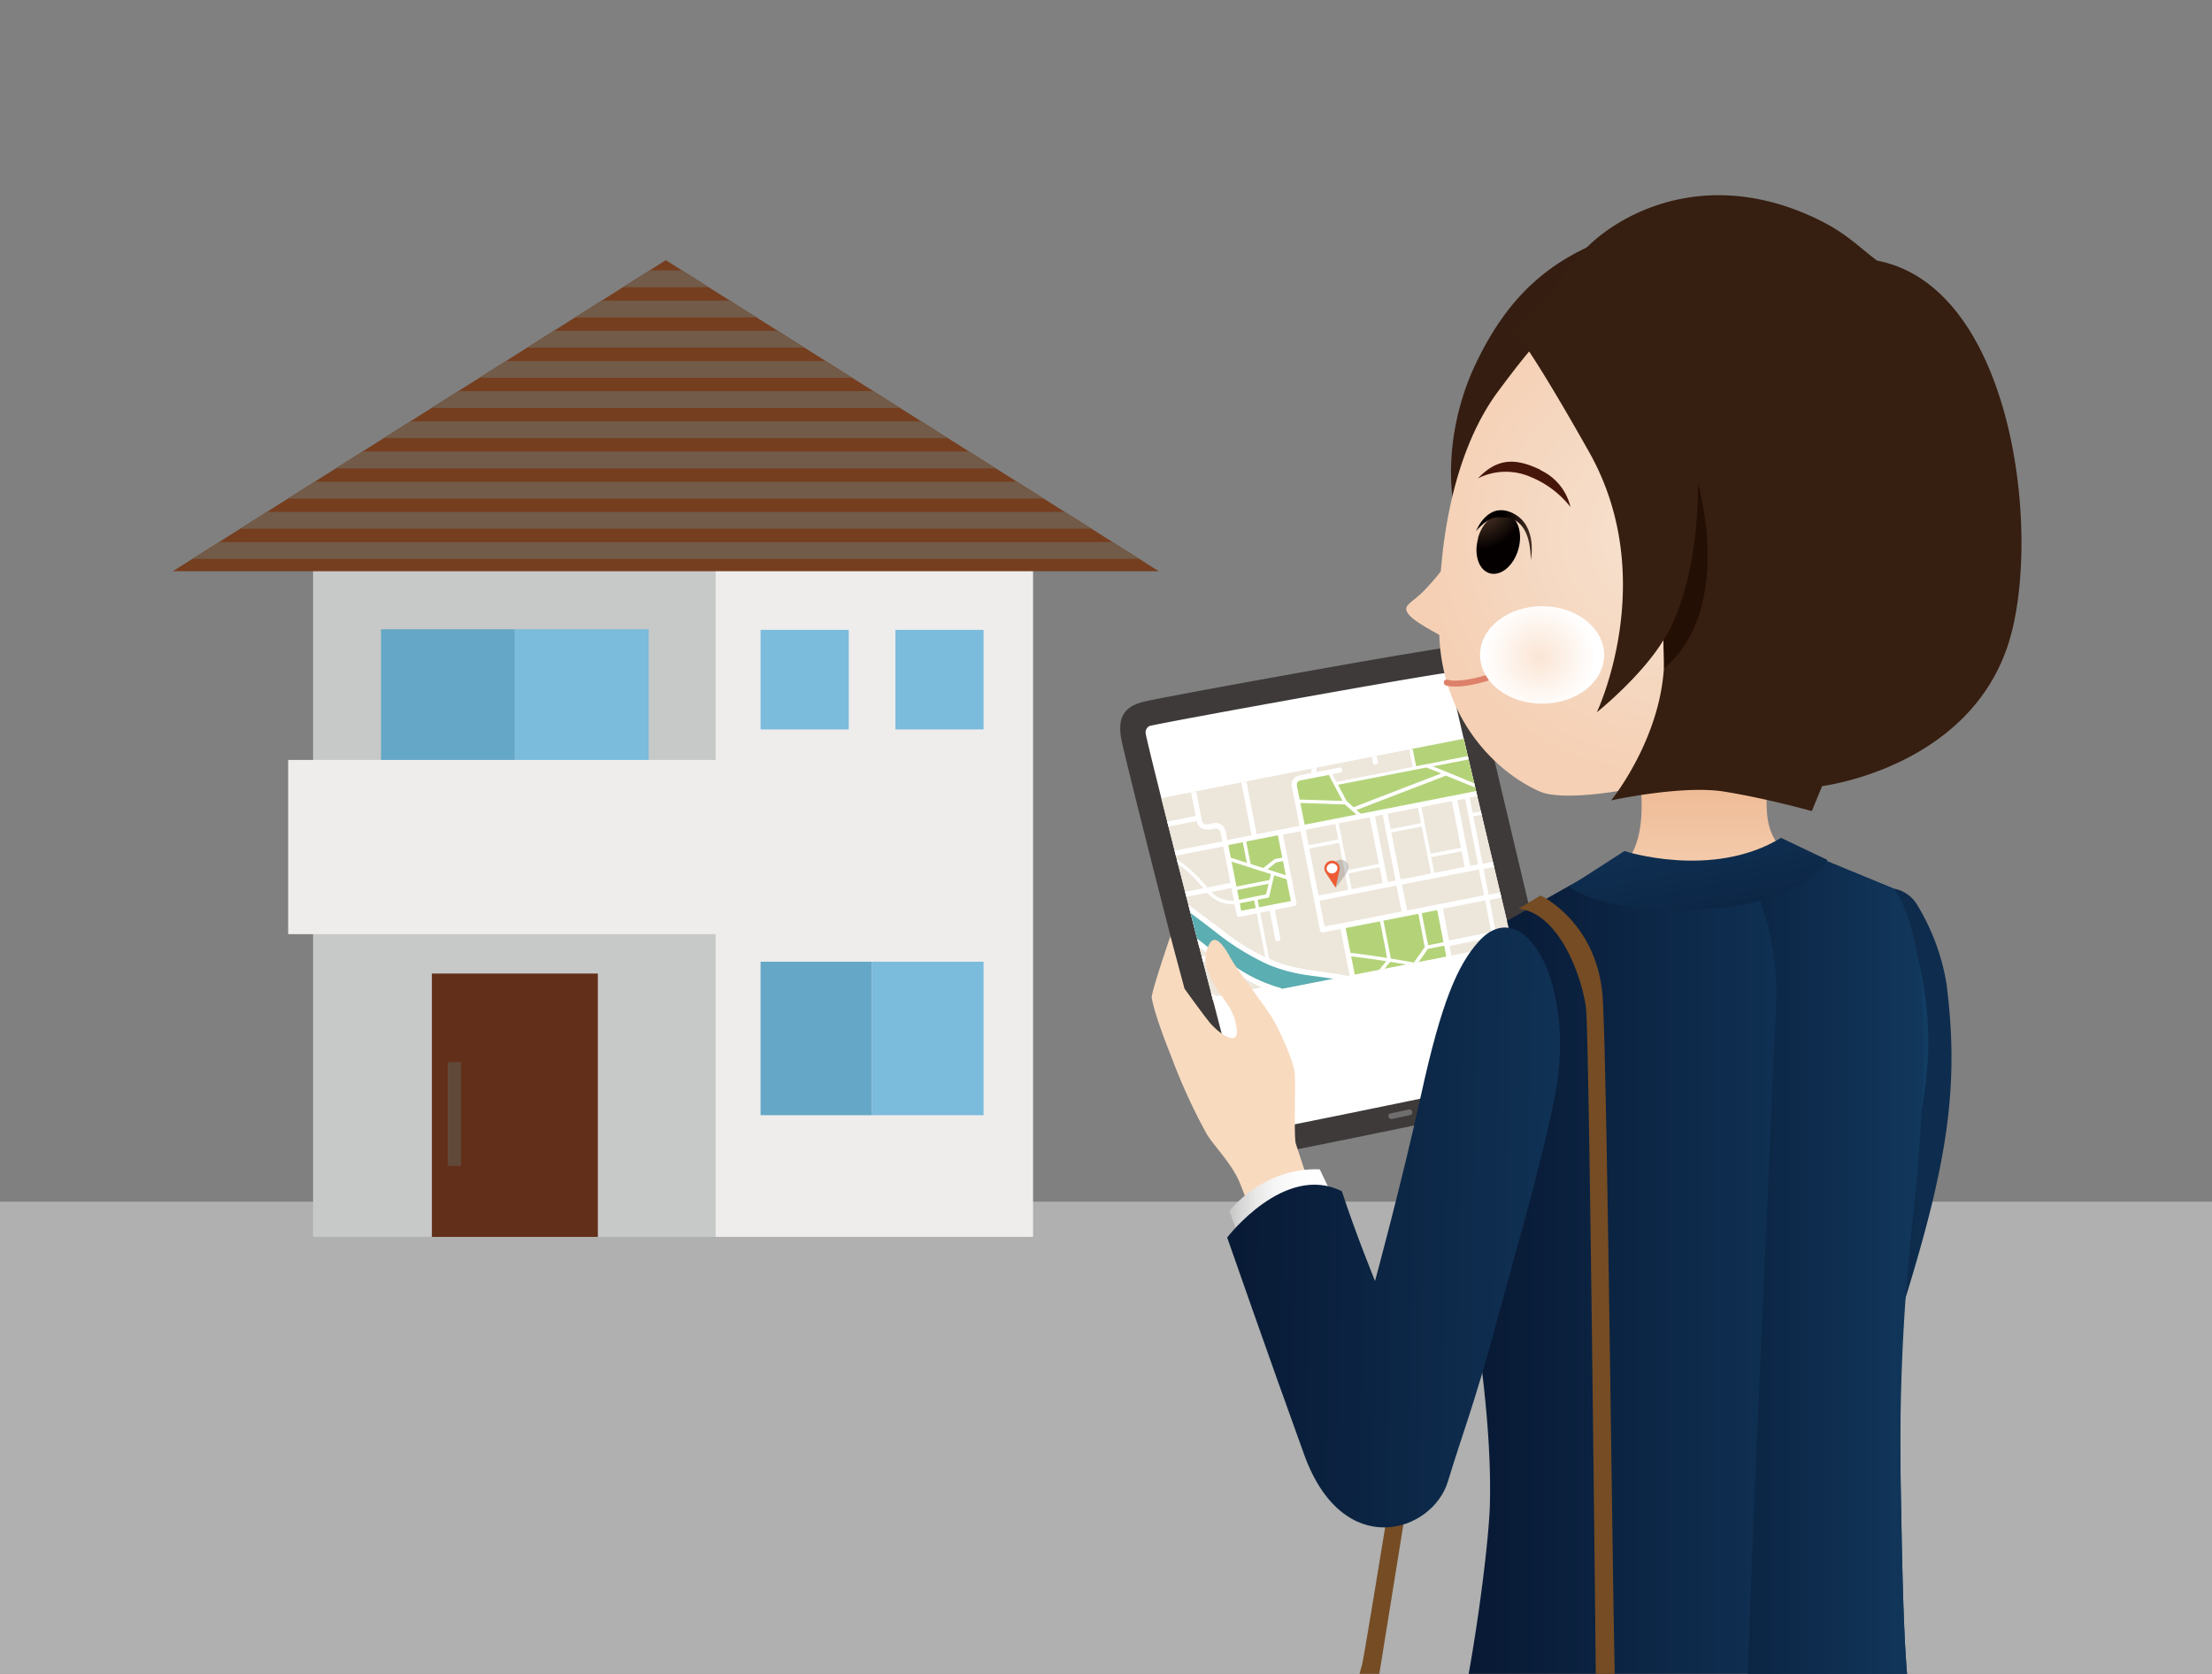 <svg xmlns="http://www.w3.org/2000/svg" xmlns:xlink="http://www.w3.org/1999/xlink" viewBox="0 0 370 280"><rect x="0" y="0" width="370" height="280" fill="#808080" stroke="none"/><defs><style>.cls-1,.cls-22,.cls-26{fill:none;}.cls-2{fill:#753e1f;}.cls-3{isolation:isolate;}.cls-4{clip-path:url(#clip-path);}.cls-5{fill:#afb0af;}.cls-6{fill:#c7c8c8;}.cls-7{fill:#65a7c6;}.cls-8{fill:#7bbbdc;}.cls-9{fill:#eeedec;}.cls-10{fill:#622f1a;}.cls-11{fill:#614939;}.cls-12{fill:#754c24;}.cls-13{fill:url(#linear-gradient);}.cls-14{fill:#3d3a39;}.cls-15{fill:#fff;}.cls-16{fill:url(#radial-gradient);}.cls-17{fill:#351e11;}.cls-18{fill:url(#linear-gradient-2);}.cls-19{fill:url(#radial-gradient-2);}.cls-20{fill:url(#linear-gradient-3);}.cls-21{fill:#361e10;}.cls-22{stroke:#de816a;stroke-linecap:round;stroke-linejoin:round;}.cls-23{fill:url(#linear-gradient-4);}.cls-24{fill:url(#linear-gradient-5);}.cls-25{clip-path:url(#clip-path-2);}.cls-26{stroke:#725b48;stroke-width:2.82px;}.cls-27{fill:#6f6e6e;}.cls-28{fill:url(#radial-gradient-3);}.cls-29{fill:#46160b;}.cls-30{fill:url(#radial-gradient-4);}.cls-31{mix-blend-mode:multiply;}.cls-32{fill:url(#radial-gradient-5);}.cls-33{fill:#240f05;}.cls-34{clip-path:url(#clip-path-3);}.cls-35{fill:#ede6db;}.cls-36{fill:#b4d379;}.cls-37{fill:#5baeb2;}.cls-38{fill:#191919;opacity:0.2;}.cls-39{fill:#ed5c35;}.cls-40{fill:#f8dabf;}.cls-41{fill:url(#linear-gradient-6);}.cls-42{fill:url(#linear-gradient-7);}</style><clipPath id="clip-path"><rect id="SVGID" class="cls-1" x="-5.57" width="380.1" height="286.71"/></clipPath><linearGradient id="linear-gradient" x1="249.86" y1="193.04" x2="374.58" y2="195.62" gradientUnits="userSpaceOnUse"><stop offset="0" stop-color="#071630"/><stop offset="1" stop-color="#133c62"/></linearGradient><radialGradient id="radial-gradient" cx="251.33" cy="155.24" r="34.02" gradientTransform="translate(1.47) scale(0.93 0.93)" gradientUnits="userSpaceOnUse"><stop offset="0" stop-color="#f6e2d0"/><stop offset="1" stop-color="#f5d0b5"/></radialGradient><linearGradient id="linear-gradient-2" x1="288.58" y1="173.22" x2="288.58" y2="130.92" gradientUnits="userSpaceOnUse"><stop offset="0" stop-color="#fbeedb"/><stop offset="1" stop-color="#efba95"/></linearGradient><radialGradient id="radial-gradient-2" cx="297.32" cy="96.41" r="43.48" xlink:href="#radial-gradient"/><linearGradient id="linear-gradient-3" x1="239.9" y1="224.63" x2="322.56" y2="224.63" xlink:href="#linear-gradient"/><linearGradient id="linear-gradient-4" x1="268.22" y1="224.63" x2="328.98" y2="224.63" xlink:href="#linear-gradient"/><linearGradient id="linear-gradient-5" x1="289.6" y1="175.34" x2="279.64" y2="122.59" xlink:href="#linear-gradient"/><clipPath id="clip-path-2"><polygon id="SVGID-2" data-name="SVGID" class="cls-2" points="28.91 95.55 111.37 43.52 193.83 95.55 28.91 95.55"/></clipPath><radialGradient id="radial-gradient-3" cx="-749.39" cy="844.09" r="7.78" gradientTransform="matrix(0.95, 0.28, -0.32, 1.09, 1229.81, -627)" gradientUnits="userSpaceOnUse"><stop offset="0" stop-color="#6e4c37"/><stop offset="1" stop-color="#040000"/></radialGradient><radialGradient id="radial-gradient-4" cx="-1315.67" cy="840.03" r="10.37" gradientTransform="matrix(0.73, 0.21, -0.3, 1.05, 1471.74, -517.48)" xlink:href="#radial-gradient-3"/><radialGradient id="radial-gradient-5" cx="320.41" cy="118.12" r="9.84" gradientTransform="translate(-50.13) scale(0.96 0.93)" gradientUnits="userSpaceOnUse"><stop offset="0" stop-color="#fbe5d4"/><stop offset="1" stop-color="#fff"/></radialGradient><clipPath id="clip-path-3"><path class="cls-1" d="M208.82,189.5c-1.2-3.48-16.62-63.46-17.19-66.85a1.22,1.22,0,0,1,.64-1.21c3.24-.78,43.88-8.13,49.9-8.92a3.93,3.93,0,0,1,.54,1.58c.27,1.79,4.13,18.1,11.66,49.57,1.59,6.66,3,12.67,3.78,15.83-5.07,1.08-44.47,9.28-49.32,10.05Z"/></clipPath><linearGradient id="linear-gradient-6" x1="205.63" y1="202.04" x2="224.45" y2="202.04" gradientUnits="userSpaceOnUse"><stop offset="0" stop-color="#c4c4c3"/><stop offset="0.09" stop-color="#d5d5d5"/><stop offset="0.23" stop-color="#e8e8e7"/><stop offset="0.4" stop-color="#f5f5f5"/><stop offset="0.6" stop-color="#fdfdfd"/><stop offset="1" stop-color="#fff"/></linearGradient><linearGradient id="linear-gradient-7" x1="197.5" y1="204.57" x2="283.85" y2="206.05" xlink:href="#linear-gradient"/></defs><title>アートボード 105</title><g class="cls-3"><g id="レイヤー_1" data-name="レイヤー 1"><g class="cls-4"><rect class="cls-5" x="-34" y="201" width="414.93" height="98.1"/><rect class="cls-6" x="52.37" y="93.47" width="75.66" height="113.43"/><rect class="cls-7" x="63.73" y="105.26" width="22.38" height="43.01"/><rect class="cls-8" x="86.12" y="105.26" width="22.39" height="43.01"/><polygon class="cls-9" points="119.7 93.47 119.7 127.12 48.2 127.12 48.2 156.26 119.7 156.26 119.7 206.9 172.8 206.9 172.8 93.47 119.7 93.47"/><rect class="cls-8" x="127.22" y="105.36" width="14.75" height="16.65"/><rect class="cls-8" x="149.77" y="105.36" width="14.75" height="16.65"/><rect class="cls-7" x="127.22" y="160.87" width="18.65" height="25.67"/><rect class="cls-8" x="145.87" y="160.87" width="18.65" height="25.67"/><rect class="cls-10" x="72.24" y="162.85" width="27.76" height="44.05"/><rect class="cls-11" x="74.88" y="177.67" width="2.25" height="17.34"/><path class="cls-12" d="M241.16,197.27c-5.61,34.45-12.92,79.81-13.34,81.24a25.15,25.15,0,0,0-.81,3.62l3.3.4s8-49.73,13.78-85.16C247.13,178.79,244,179.89,241.16,197.27Z"/><path class="cls-13" d="M316.73,148.63a5.76,5.76,0,0,1,3.9,2.64,36.88,36.88,0,0,1,4.95,13.22c1.85,14.38.74,25.82-4.06,43.15s-10.7,32.46-10.7,32.46l-3.69-73.77Z"/><path class="cls-14" d="M187.49,123.27c-.42-3,.23-5,3.81-5.89s49.09-9.1,51.25-9.1,3.88,2.3,4.3,5.22,15.49,65.33,15.92,67.42-1.29,2.13-3.44,2.6-48.71,10.2-50.49,10.24-2.67.92-4-2.9S187.92,126.25,187.49,123.27Z"/><path class="cls-15" d="M208.82,189.5c-1.2-3.48-16.62-63.46-17.19-66.85a1.22,1.22,0,0,1,.64-1.21c3.24-.78,43.88-8.13,49.9-8.92a3.93,3.93,0,0,1,.54,1.58c.27,1.79,4.13,18.1,11.66,49.57,1.59,6.66,3,12.67,3.78,15.83-5.07,1.08-44.47,9.28-49.32,10.05Z"/><path class="cls-16" d="M246.33,88.24s-5.2,7.89-8.75,11.16c-1.8,1.65-3.14,2-1.85,3.5s6.61,4.11,6.61,4.11Z"/><path class="cls-17" d="M298.68,79c13.76,9.92,15.14,22,8.82,40.67,0,0,17.3-10.14,21.09-30.14,1.46-7.72,1.17-14.77-5-24.14-21-31.73-33-21.53-33-21.53s-12.18-7.6-21.77-3.92-16.61,9.45-22.14,21.25-7.54,32.08,9.22,43.52c0,0-21.77-5.89,9.09-42.09C264.93,62.65,285.78,69.73,298.68,79Z"/><path class="cls-18" d="M304.65,104.67s-12.91,26-8.06,35.25,10.64,7.19,10.64,7.19-3.4,3.56-10.47,6.64c-3.75,1.62-9,1.81-13.21,1.89-3.77.07-6.7.28-8.18-2-3.14-4.87-5.44-8.08-5.44-8.08s5.47-1.21,4.57-13.36c-.25-3.41,1.19-1.23.75-8.56C274.36,108.41,304.65,104.67,304.65,104.67Z"/><path class="cls-19" d="M312.84,82.89s4.26,16.32-3.25,30.52c-7.26,13.76-44.65,22.21-52,19s-16.49-12.19-16.86-26.57,2.34-30.41,10-40.57C258.43,55,264.82,46,288,45.73S311.92,73.31,312.84,82.89Z"/><path class="cls-20" d="M321.16,292.84c-2.36-8.08-2.75-17.23-3.19-42.31-.35-20.15.23-39.2,1.71-52.48s3.69-18.44,2.58-29.5a63.57,63.57,0,0,0-5.53-19.92l-17-7-8.48,6.64-24.36-2.58-14.39,8.11s-3.34,1.91-3.9,3.8c-2.42,8.14-4.86,26-4.58,41.57.16,9.22,5.71,32.64,5.19,52.57-.2,7.84-4,37.56-9.25,51.43-1.68,4.41,23.26,4.09,26.56,3.32,2.31-.54,51.47.76,52.77,1.11C321.91,308.28,323.51,300.91,321.16,292.84Z"/><path class="cls-21" d="M288.31,132.4c-7-1.1-18.81,1.48-18.81,1.48s10.2-12.52,8.73-26.78c-3.75,6.14-11.13,12.05-11.13,12.05s10.64-22.38-1.29-43.54C254.7,55.9,252.89,55,252.89,55a57.68,57.68,0,0,0,10.33-11.06c4.92-6.89,20.45-16.71,40.1-7.6,5.14,2.38,6.77,4.27,10.64,7.25,23.12,4.43,27.75,47,21.83,64.54-6.89,20.41-31,23.36-31,23.36l-1.73,4.18S295.33,133.51,288.31,132.4Z"/><path class="cls-22" d="M242,114.17s1.66.73,6.64-.74"/><path class="cls-12" d="M254,152l3.69-2.21s9.67,4.5,10.41,17.41c.83,14.48,1.77,114.25,2.13,116.46a24.85,24.85,0,0,1,.37,3.69H267s-1.13-114.44-1.72-118.83C264.51,162.94,260.64,152.69,254,152Z"/><path class="cls-23" d="M321.16,292.84c-2.36-8.08-2.75-17.23-3.19-42.31a353.11,353.11,0,0,1,2.08-47.68c1.47-13.28,2.21-28.4,1.11-39.47s-4.43-14.75-4.43-14.75l-17-7-3.46,2.72-2.81,3.92a45.8,45.8,0,0,1,3.69,18.44c-.35,9-5.22,112-5.54,140,13.29.31,27,.75,27.68.93C321.91,308.28,323.51,300.91,321.16,292.84Z"/><path class="cls-24" d="M271.71,142.36s14.76,4.8,26.2-2.21l7.75,3.69S302,151,286.1,152c-18.45,1.11-23.61-3.69-23.61-3.69Z"/><polygon id="SVGID-3" data-name="SVGID" class="cls-2" points="28.91 95.55 111.37 43.52 193.83 95.55 28.91 95.55"/><g class="cls-25"><line class="cls-26" x1="24.26" y1="46.64" x2="196.4" y2="46.64"/><line class="cls-26" x1="24.26" y1="51.69" x2="196.4" y2="51.69"/><line class="cls-26" x1="24.26" y1="56.74" x2="196.4" y2="56.74"/><line class="cls-26" x1="24.26" y1="61.79" x2="196.4" y2="61.79"/><line class="cls-26" x1="24.26" y1="66.84" x2="196.4" y2="66.84"/><line class="cls-26" x1="24.26" y1="71.89" x2="196.4" y2="71.89"/><line class="cls-26" x1="24.26" y1="76.94" x2="196.4" y2="76.94"/><line class="cls-26" x1="24.26" y1="81.99" x2="196.4" y2="81.99"/><line class="cls-26" x1="24.26" y1="87.03" x2="196.4" y2="87.03"/><line class="cls-26" x1="24.26" y1="92.08" x2="196.4" y2="92.08"/></g><path class="cls-27" d="M232.23,186.82a.49.49,0,0,1,.37-.57l3.05-.65a.48.48,0,0,1,.56.37.48.48,0,0,1-.37.56l-3,.65a.49.49,0,0,1-.57-.36Z"/><path class="cls-28" d="M247.26,90c-.79,2.72.08,5.37,1.92,5.9s4-1.24,4.79-4S253.9,86.52,252,86s-4,1.24-4.78,4"/><path class="cls-29" d="M257.7,78.6c-4.29-2.07-7.28-1.94-10.49,1.42a10.38,10.38,0,0,1,8.88-.21,16.19,16.19,0,0,1,6.6,5,9.06,9.06,0,0,0-5-6.16"/><path class="cls-30" d="M251,86.59s5-1.06,5.05,7.07c0,0,1.25-5.74-3-7.82s-6.15,3-6.15,3S249.14,86.05,251,86.59Z"/><rect class="cls-1" x="247.57" y="101.4" width="20.76" height="16.3"/><g class="cls-31"><path class="cls-32" d="M247.57,109.56c0,4.5,4.65,8.15,10.38,8.15s10.38-3.65,10.38-8.15-4.65-8.16-10.38-8.16-10.38,3.66-10.38,8.16"/></g><path class="cls-33" d="M278.23,107.1s5.8-7.82,5.8-26.23c0,0,6.15,21-5.68,30.92Z"/><g class="cls-34"><rect class="cls-35" x="195.85" y="127.42" width="62.29" height="35.18" transform="translate(-23.69 46.45) rotate(-11.11)"/><rect class="cls-36" x="206.01" y="140" width="9.32" height="11.92" transform="translate(-24.18 43.33) rotate(-11.11)"/><rect class="cls-36" x="225.23" y="153.17" width="16.48" height="8.42" transform="translate(-25.99 48.02) rotate(-11.13)"/><polygon class="cls-36" points="254.17 121.75 255.98 130.99 217.88 138.47 216.55 130.55 222.37 129.17 223.53 131.06 236.66 128.48 236.03 125.31 254.17 121.75"/><path class="cls-37" d="M223.27,163.67l-8.77,1.72-.59-.17h-.06a27.52,27.52,0,0,1-5.72-2.52l0,0a65.89,65.89,0,0,1-7-4.89c-1.26-1-2.54-2-3.91-2.93l-.88-4.45c2.55,1.65,4.74,3.33,6.73,4.85,5.05,3.87,9.05,6.93,15.92,7.81C220.25,163.21,221.71,163.42,223.27,163.67Z"/><path class="cls-15" d="M225.43,163.25l-2.44.48-.82-.13c-1.47-.23-2.95-.38-4.41-.63a26.37,26.37,0,0,1-5.5-1.57,42,42,0,0,1-9.13-5.66c-2.22-1.69-4.43-3.39-6.74-5l-.24-1.22c3.15,2.07,6.07,4.45,9.1,6.68a32.2,32.2,0,0,0,9.51,5.12c3.1.95,6.39,1.17,9.57,1.7Z"/><path class="cls-15" d="M214.51,165.39l-1.84.36a27.52,27.52,0,0,1-5.73-2.77c-2.76-1.72-5.27-3.78-7.86-5.73L197.42,156l-.24-1.23c1.31.93,2.6,1.9,3.88,2.87a73.26,73.26,0,0,0,7,5l0,0,.76.44a25.82,25.82,0,0,0,5,2.08h.06Z"/><path class="cls-15" d="M245.83,133.42l9.55-1.87c.22-.05.46-.08.69-.11l-.17-.88-36.51,7.17-1.17.21-1.15-5.83c-.1-.53-.4-1.3.32-1.52.33-.1.7-.14,1-.21l5.78-1.13a.43.43,0,0,0-.17-.85l-3.78.73c0-.24,0-.48,0-.72l-.87.17c0,.24,0,.48,0,.72l-2,.41a1.57,1.57,0,0,0-1.24,2l1.26,6.43-7.16,1.4-1.73-8.81-.85.17,1.73,8.81-4.07.8-.15-.74a3.29,3.29,0,0,0-.46-1.47,1.76,1.76,0,0,0-1.79-.6c-.5.1-1.19.38-1.61,0a1.25,1.25,0,0,1-.3-.76l-.89-4.54-.85.17.51,2.63c.09.43.16.86.25,1.29l-6.19,1.22.17.85,6.19-1.22a.13.13,0,0,1,0,.06,1.74,1.74,0,0,0,1,1.25,2.87,2.87,0,0,0,1.74,0c.55-.11,1.07-.07,1.24.57,0,.12.05.25.07.37l.23,1.15-9.67,1.89.17.85,9.66-1.89,1.2,6.1-9.66,1.9.17.85,9.66-1.9.88,4.48a.45.45,0,0,0,.51.34l5-1,.94,4.75a.43.43,0,0,0,.85-.17l-.93-4.74,3.28-.65a.43.43,0,0,0,.34-.51l-2.25-11.43,2.94-.57,3.26,16.6a.45.45,0,0,0,.51.34l2.92-.57,1.54,7.83.85-.17-1.54-7.83,15.32-3,1.54,7.84.85-.17-.33-1.69,12.83-2.52,2,1.36,1.2-.24-2-1.32c-.33-.22-.82-.71-1.25-.68a16.12,16.12,0,0,0-2.07.41l-3,.58-1-5.29,10.23-2-.16-.85-10.24,2-.85-4.31,9.55-1.88.69-.12-.17-.87-10.23,2Zm-29.91,17.3-8.3,1.63-2.16-11,4.37-.86a.4.4,0,0,0,.24-.05l3.68-.72Zm16.19-14.6L242.84,134,245,145l-10.73,2.11Zm-13.72,2.69,4.07-.8c.51-.1,1-.17,1.52-.3l5.13-1,2.17,11-9.55,1.87c-.37.07-.8.11-1.18.2Zm16.05,13.65-12.22,2.4-.66.11-.84-4.31,12.87-2.52Zm-1-5.17-1.29.25-2.16-11,1.29-.26Zm16,8.62-7.08,1.39-1-5.3,7.08-1.39Zm-1.21-6.15-12.87,2.53-.85-4.32,12.87-2.53Zm-1-5.17-1.29.26-2.16-11,1.29-.25Zm-16.7-17-.23-1.13-.85.16.22,1.13A.44.44,0,0,0,230.44,127.59Zm-18.06,37.29-9,1.76-2.36-1.6-2.16-1.45.24,1.2,2.19,1.48,2,1.32,1.2-.23-.06,0,8.12-1.59A.43.43,0,0,0,212.38,164.88Zm-9.7-5.67-4.22,2.14.18.88,4.43-2.24A.44.44,0,0,0,202.68,159.21Z"/><path class="cls-15" d="M215.69,146.6,212,145.42c.46-.36.93-.72,1.37-1.1l.08-.06a2.66,2.66,0,0,0,.49-.1l1.11-.22a.29.29,0,0,0-.11-.57l-1.15.23a1.55,1.55,0,0,0-.74.24c-.59.43-1.15.91-1.72,1.36l-2.14-.68c-.27-1.39-.55-2.78-.82-4.18a.29.29,0,0,0-.57.11c.25,1.29.51,2.58.76,3.88l-1.71-.55-1.26-.4c-.35-.11-.54.44-.19.55l7.18,2.28-.24,1-5.91,1.17a.29.29,0,0,0,.11.56l5.66-1.11-.42,1.77-4.92,1a5,5,0,0,1-4.71-1.88,23,23,0,0,0-5.3-5c-.49-.34-1-.67-1.51-1-.32-.18-.65.3-.32.48a21.74,21.74,0,0,1,4.23,3.15,27.21,27.21,0,0,1,2.48,2.78,6.15,6.15,0,0,0,1.58,1.34,5.23,5.23,0,0,0,3.66.7l2.82-.55q.87,4.41,1.73,8.82c.11.52.21,1.05.31,1.57a.29.29,0,0,0,.57-.11c-.56-2.88-1.13-5.75-1.69-8.63-.12-.59-.24-1.18-.35-1.76l1.72-.34a.3.3,0,0,0,.22-.19c.27-1.19.55-2.38.83-3.57l1.15.37,1.25.4C215.86,147.26,216.05,146.71,215.69,146.6Z"/><path class="cls-15" d="M251.8,125.21l-.56-2.88-.57.11.56,2.88-4.91,1,.91-3.18-.64.13-.91,3.17-7.25,1.43c-.12,0-.25,0-.39.07l-1.17.23-.57-2.88-.57.11.57,2.89-12.76,2.5-.91-1.72c-.17-.33-.69-.07-.51.26l2.44,4.64-5.34-.17-2-.06c-.37,0-.42.56,0,.57l4.67.15,2.63.09a4.33,4.33,0,0,0,.44,0c.13.13.27.25.41.37l2.08,1.83c.28.24.71-.14.44-.38l-1-.87,4.82-1.86,8.36-3.21,1.79-.69,1.57.64,5.52,2.25c.34.14.53-.4.19-.54-3.16-1.29-6.29-2.66-9.47-3.89l11.68-2.29,1.11,5.68.57-.11-1.12-5.68,2.94-.58-.11-.57Zm-13.14,3.18h0ZM225,134.54h0ZM240.16,129l.92.38-4.59,1.76-8.35,3.22-1.74.67-.35-.31a5.44,5.44,0,0,0-.77-.67c-.48-.93-1-1.85-1.46-2.78l7-1.37h0l7.72-1.51.07,0a4.22,4.22,0,0,0,.45.18Z"/><path class="cls-15" d="M257.6,139.21l.11.57-4.47.88.6,3.06a.29.29,0,0,1-.57.11l-1.63-8.29-5.61,1.1a.29.29,0,0,1-.12-.57l5.62-1.1-.59-3a.29.29,0,0,1,.57-.11l.62,3.16a.3.3,0,0,1,0,.23l1,4.83Z"/><path class="cls-15" d="M244.8,141.73l-5.51,1.08q-.66-3.37-1.33-6.75c-.09-.49-.19-1-.29-1.48a.29.29,0,0,0-.56.11c.19,1,.39,2,.59,3l-5.62,1.1a.29.29,0,0,0,.11.57l5.62-1.1q.66,3.41,1.34,6.81c.09.49.19,1,.29,1.48a.29.29,0,0,0,.57-.11c-.21-1-.41-2-.61-3.06l5.51-1.08A.29.29,0,0,0,244.8,141.73Z"/><path class="cls-15" d="M225.31,147.79c.1.49.2,1,.29,1.47a.29.29,0,0,0,.57-.11l-.6-3.06,5.61-1.1a.29.29,0,0,0-.11-.57l-5.61,1.11c-.44-2.25-.89-4.5-1.33-6.75-.09-.5-.19-1-.29-1.48a.29.29,0,0,0-.57.11c.2,1,.4,2,.59,3l-5.5,1.09a.29.29,0,0,0,.11.56L224,141Q224.65,144.38,225.31,147.79Z"/><path class="cls-15" d="M241.89,157.53l-3,.59c-.06-.46-.21-.93-.29-1.37l-.88-4.49a.29.29,0,0,0-.57.11l.78,4c.13.65.22,1.32.39,2a.56.56,0,0,1,0,.07,6.55,6.55,0,0,0-.57.81L236.49,161l-1.59-.28-2.27-.38a.36.36,0,0,1,0-.1l-1.32-6.71a.29.29,0,0,0-.57.11l1,5.08c0,.09.16,1,.27,1.52-1.62-.26-3.25-.49-4.88-.7l-1.58-.2c-.37-.05-.41.53,0,.57,2.11.26,4.22.54,6.33.87l-.09.12-1,1.21-.1.12.89-.17.52-.65c.14-.16.32-.34.46-.53l2.68.46,2.05-.4.78-1.12.69-1,.06-.09,3.23-.64A.29.29,0,0,0,241.89,157.53Zm-3.59.94a0,0,0,0,0,0,0A0,0,0,0,1,238.3,158.47Z"/><path class="cls-38" d="M225.24,146.05a1.17,1.17,0,0,0,.21-.45A1.28,1.28,0,1,0,223,145a1.16,1.16,0,0,0,0,.49l.46,3Z"/><path class="cls-39" d="M224.07,145.5a1.34,1.34,0,0,0,0-.49,1.28,1.28,0,0,0-2.52.49,1.44,1.44,0,0,0,.19.46l1.66,2.52Z"/><path class="cls-15" d="M223.71,145.08a.92.92,0,0,1-1.8.35.92.92,0,0,1,1.8-.35Z"/></g><path class="cls-40" d="M216.76,191.33c-.38-1.17,0-10-.21-11.94s-2.54-7.33-4.18-9.8-5.59-7.61-6.52-9.32-2.47-4.14-3.46-2.51c-1.6,2.63-.51,5.06,1.3,7.88,1.24,1.94,2.84,3.42,3.18,6.52s-3.1.69-4.68-1.31-4.06-5.48-4.06-5.48l-2.36-8.75s-3.28,9.51-3.12,10.32c.28,1.42.89,3.83,3.29,9.85a97.73,97.73,0,0,0,5.92,12.93c1.35,2.15,4.12,4.86,5.46,8s2.21,6.54,2.76,7.67,10-4.08,9.55-5.41C219.33,199.16,217.14,192.5,216.76,191.33Z"/><path class="cls-41" d="M207.85,208.5l-2.22-5.9s5.54-7.38,15.13-7l3.69,7.75Z"/><path class="cls-42" d="M230,214.28s4.43-16.23,7.75-31.35,6-21.46,9.6-25.45c7.54-8.41,16.72,7.23,12.54,26.92-2.58,12.18-5.9,23.24-9.59,36.89-3.76,13.89-5.54,18.07-8.12,26.55s-17.49,13.42-24-4.43C212.3,227.19,205.27,207,205.27,207s9.59-12.54,19.18-7.74C226.69,206.16,230,214.28,230,214.28Z"/></g></g></g></svg>
